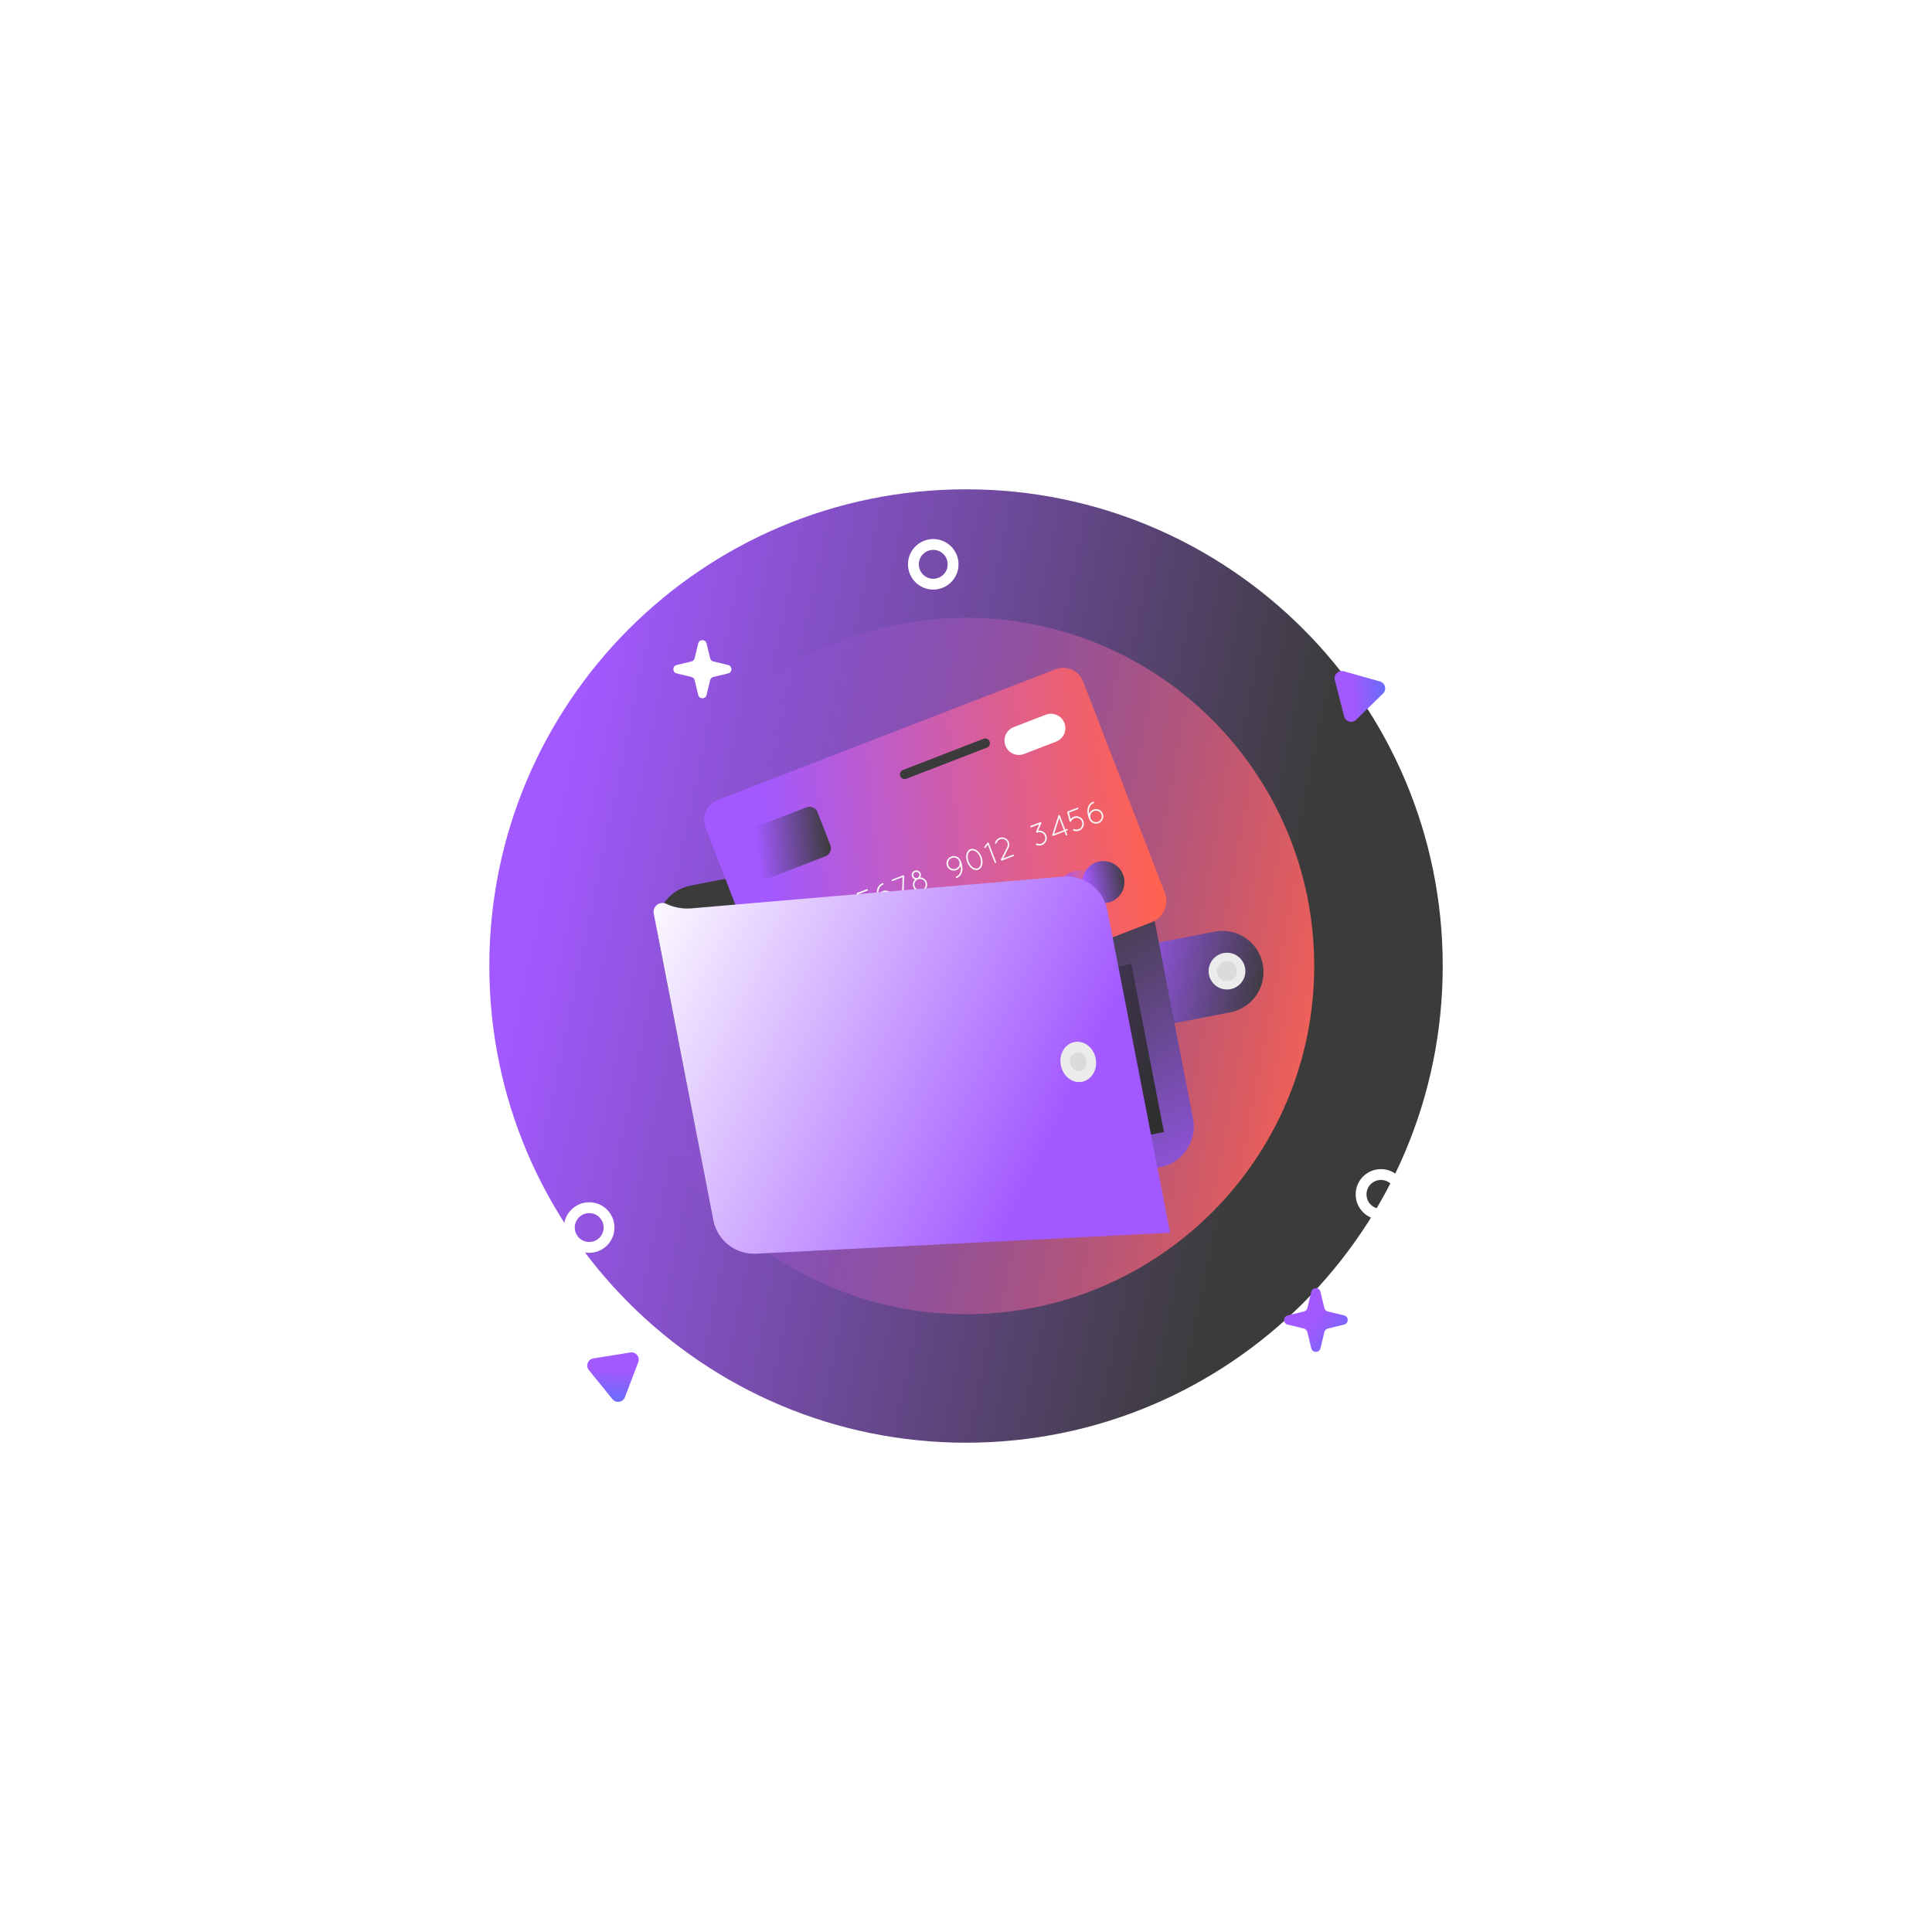 <svg width="169" height="169" viewBox="0 0 169 169" fill="none" xmlns="http://www.w3.org/2000/svg">
<path d="M84.502 126.199C107.531 126.199 126.201 107.529 126.201 84.5C126.201 61.47 107.531 42.801 84.502 42.801C61.472 42.801 42.803 61.47 42.803 84.5C42.803 107.529 61.472 126.199 84.502 126.199Z" fill="url(#paint0_linear_0_1024)"/>
<g filter="url(#filter0_f_0_1024)">
<path d="M84.5 114.959C101.322 114.959 114.959 101.322 114.959 84.5C114.959 67.678 101.322 54.042 84.5 54.042C67.678 54.042 54.042 67.678 54.042 84.5C54.042 101.322 67.678 114.959 84.5 114.959Z" fill="url(#paint1_linear_0_1024)"/>
</g>
<path fill-rule="evenodd" clip-rule="evenodd" d="M81.635 50.627C82.333 50.627 82.898 50.061 82.898 49.363C82.898 48.666 82.333 48.1 81.635 48.1C80.938 48.1 80.372 48.666 80.372 49.363C80.372 50.061 80.938 50.627 81.635 50.627ZM81.635 51.574C82.856 51.574 83.846 50.584 83.846 49.363C83.846 48.142 82.856 47.153 81.635 47.153C80.414 47.153 79.425 48.142 79.425 49.363C79.425 50.584 80.414 51.574 81.635 51.574Z" fill="white"/>
<path fill-rule="evenodd" clip-rule="evenodd" d="M51.54 108.642C52.237 108.642 52.803 108.076 52.803 107.379C52.803 106.681 52.237 106.116 51.54 106.116C50.842 106.116 50.277 106.681 50.277 107.379C50.277 108.076 50.842 108.642 51.54 108.642ZM51.54 109.59C52.761 109.59 53.75 108.6 53.75 107.379C53.75 106.158 52.761 105.168 51.54 105.168C50.319 105.168 49.329 106.158 49.329 107.379C49.329 108.6 50.319 109.59 51.54 109.59Z" fill="white"/>
<path fill-rule="evenodd" clip-rule="evenodd" d="M120.796 105.741C121.494 105.741 122.06 105.176 122.06 104.478C122.06 103.78 121.494 103.215 120.796 103.215C120.099 103.215 119.533 103.78 119.533 104.478C119.533 105.176 120.099 105.741 120.796 105.741ZM120.796 106.689C122.017 106.689 123.007 105.699 123.007 104.478C123.007 103.257 122.017 102.268 120.796 102.268C119.576 102.268 118.586 103.257 118.586 104.478C118.586 105.699 119.576 106.689 120.796 106.689Z" fill="white"/>
<path d="M61.074 56.286C61.167 55.901 61.715 55.901 61.807 56.286L62.12 57.582C62.153 57.719 62.261 57.827 62.398 57.86L63.694 58.172C64.079 58.265 64.079 58.813 63.694 58.906L62.398 59.218C62.261 59.252 62.153 59.359 62.12 59.497L61.807 60.792C61.715 61.177 61.167 61.177 61.074 60.792L60.761 59.497C60.728 59.359 60.621 59.252 60.483 59.218L59.188 58.906C58.803 58.813 58.803 58.265 59.188 58.172L60.483 57.86C60.621 57.827 60.728 57.719 60.761 57.582L61.074 56.286Z" fill="white"/>
<path d="M114.703 112.997C114.805 112.576 115.405 112.576 115.507 112.997L115.85 114.417C115.886 114.568 116.004 114.686 116.155 114.722L117.575 115.065C117.997 115.167 117.997 115.767 117.575 115.869L116.155 116.212C116.004 116.248 115.886 116.366 115.85 116.516L115.507 117.936C115.405 118.358 114.805 118.358 114.703 117.936L114.36 116.516C114.324 116.366 114.206 116.248 114.056 116.212L112.636 115.869C112.214 115.767 112.214 115.167 112.636 115.065L114.056 114.722C114.206 114.686 114.324 114.568 114.36 114.417L114.703 112.997Z" fill="url(#paint2_linear_0_1024)"/>
<path d="M55.141 118.308C55.621 118.231 56.004 118.702 55.831 119.157L54.66 122.223C54.486 122.677 53.886 122.773 53.58 122.395L51.51 119.849C51.203 119.471 51.42 118.904 51.9 118.827L55.141 118.308Z" fill="url(#paint3_linear_0_1024)"/>
<path d="M116.765 59.483C116.645 59.012 117.08 58.588 117.548 58.719L120.707 59.607C121.175 59.739 121.326 60.327 120.978 60.667L118.629 62.959C118.281 63.299 117.696 63.134 117.576 62.663L116.765 59.483Z" fill="url(#paint4_linear_0_1024)"/>
<path d="M106.245 81.494L99.395 82.826C97.445 83.204 96.173 85.092 96.552 87.041C96.93 88.99 98.817 90.262 100.766 89.884L107.617 88.552C109.566 88.173 110.839 86.286 110.46 84.337C110.082 82.388 108.194 81.115 106.245 81.494Z" fill="url(#paint5_linear_0_1024)"/>
<path d="M108.937 85.009C108.972 84.122 108.28 83.375 107.393 83.34C106.506 83.305 105.758 83.997 105.724 84.884C105.689 85.771 106.38 86.519 107.268 86.554C108.155 86.588 108.903 85.897 108.937 85.009Z" fill="#EBEBEB"/>
<path d="M107.498 85.81C107.975 85.717 108.286 85.255 108.194 84.778C108.101 84.301 107.639 83.99 107.162 84.082C106.685 84.175 106.373 84.637 106.466 85.114C106.559 85.591 107.021 85.903 107.498 85.81Z" fill="#DBDBDB"/>
<path d="M95.383 70.667L60.403 77.466C58.437 77.848 57.154 79.752 57.536 81.718L62.262 106.031C62.644 107.997 64.547 109.281 66.513 108.899L101.493 102.1C103.459 101.717 104.742 99.814 104.361 97.848L99.634 73.534C99.252 71.569 97.349 70.285 95.383 70.667Z" fill="url(#paint6_linear_0_1024)"/>
<path d="M94.743 59.611L101.888 78.08C102.288 79.112 101.774 80.273 100.743 80.672L71.451 92.005C70.421 92.404 69.26 91.89 68.86 90.858L61.715 72.388C61.344 71.427 61.82 70.348 62.781 69.977L92.33 58.546C93.292 58.175 94.371 58.652 94.742 59.613L94.743 59.611Z" fill="url(#paint7_linear_0_1024)"/>
<path d="M96.121 77.319C96.487 78.268 96.016 79.336 95.066 79.702C94.117 80.069 93.049 79.597 92.682 78.648C92.316 77.699 92.787 76.631 93.737 76.264C94.686 75.898 95.754 76.369 96.121 77.319Z" fill="url(#paint8_linear_0_1024)"/>
<path d="M98.235 76.499C98.602 77.448 98.13 78.516 97.181 78.883C96.231 79.249 95.164 78.777 94.797 77.828C94.431 76.879 94.902 75.811 95.852 75.444C96.801 75.078 97.869 75.549 98.235 76.499Z" fill="url(#paint9_linear_0_1024)"/>
<path d="M70.545 70.62L65.746 72.477C65.359 72.626 65.166 73.061 65.316 73.448L66.432 76.332C66.582 76.719 67.017 76.912 67.404 76.762L72.203 74.905C72.59 74.756 72.782 74.321 72.632 73.934L71.516 71.05C71.367 70.663 70.932 70.47 70.545 70.62Z" fill="url(#paint10_linear_0_1024)"/>
<path d="M92.387 64.87L89.581 65.955C88.931 66.204 88.202 65.882 87.951 65.233C87.702 64.584 88.024 63.855 88.673 63.604L91.478 62.519C92.128 62.268 92.857 62.592 93.108 63.24C93.358 63.89 93.035 64.619 92.387 64.87Z" fill="white"/>
<path d="M67.985 81.025L67.789 81.272C67.789 81.272 67.773 81.29 67.761 81.295C67.738 81.304 67.712 81.298 67.696 81.285C67.665 81.259 67.661 81.218 67.687 81.191L67.953 80.846C67.975 80.82 68.021 80.814 68.047 80.836C68.061 80.848 68.068 80.862 68.073 80.88L68.713 82.531C68.725 82.564 68.711 82.603 68.674 82.617C68.641 82.629 68.602 82.612 68.589 82.579L67.988 81.023L67.985 81.025Z" fill="#F8F8F8"/>
<path d="M69.132 82.312L69.678 81.228C69.743 81.097 69.749 80.953 69.699 80.824C69.657 80.714 69.573 80.62 69.459 80.562C69.33 80.496 69.183 80.493 69.059 80.543C68.945 80.587 68.85 80.667 68.79 80.782L68.734 80.896C68.719 80.93 68.677 80.945 68.647 80.927C68.612 80.912 68.598 80.87 68.615 80.84L68.671 80.725C68.746 80.581 68.869 80.474 69.011 80.42C69.168 80.359 69.35 80.358 69.518 80.445C69.666 80.519 69.77 80.64 69.823 80.778C69.884 80.937 69.882 81.122 69.799 81.289L69.332 82.218L70.184 81.891C70.216 81.876 70.255 81.892 70.269 81.929C70.282 81.962 70.264 82.002 70.231 82.015L69.229 82.403L69.219 82.407C69.2 82.414 69.18 82.416 69.165 82.407C69.131 82.387 69.116 82.349 69.131 82.314L69.132 82.312Z" fill="#F8F8F8"/>
<path d="M71.129 79.729L70.849 80.387C70.971 80.367 71.1 80.378 71.22 80.432C71.384 80.505 71.505 80.639 71.565 80.796C71.625 80.953 71.627 81.132 71.552 81.297C71.479 81.461 71.346 81.583 71.19 81.645C71.036 81.704 70.857 81.705 70.692 81.631C70.658 81.617 70.641 81.578 70.657 81.541C70.671 81.505 70.711 81.49 70.748 81.506C70.878 81.561 71.018 81.561 71.141 81.514C71.265 81.466 71.371 81.372 71.43 81.242C71.488 81.11 71.486 80.97 71.439 80.846C71.391 80.722 71.297 80.617 71.167 80.562C71.037 80.502 70.896 80.505 70.772 80.552C70.752 80.56 70.73 80.557 70.711 80.547L70.707 80.548C70.671 80.534 70.655 80.492 70.672 80.456L70.941 79.824L70.252 80.089C70.216 80.105 70.176 80.088 70.163 80.052C70.149 80.016 70.166 79.976 70.201 79.963L71.043 79.64C71.079 79.624 71.118 79.641 71.132 79.677C71.136 79.686 71.136 79.698 71.134 79.708C71.134 79.718 71.132 79.726 71.128 79.733L71.129 79.729Z" fill="#F8F8F8"/>
<path d="M73.147 80.461L72.173 80.838L72.165 80.842C72.152 80.847 72.135 80.849 72.121 80.843C72.085 80.834 72.066 80.794 72.08 80.76L72.62 79.062L72.621 79.057C72.634 79.02 72.668 79.003 72.705 79.015C72.718 79.02 72.728 79.03 72.737 79.038C72.739 79.043 72.743 79.045 72.744 79.047L72.747 79.055L73.224 80.288L73.345 80.241C73.381 80.228 73.421 80.245 73.433 80.278C73.446 80.312 73.429 80.351 73.394 80.364L73.273 80.411L73.392 80.72C73.405 80.753 73.387 80.792 73.352 80.805C73.319 80.819 73.28 80.801 73.267 80.767L73.148 80.459L73.147 80.461ZM73.1 80.337L72.692 79.285L72.249 80.668L73.101 80.341L73.1 80.337Z" fill="#F8F8F8"/>
<path d="M75.474 79.782C75.438 79.767 75.422 79.725 75.44 79.692C75.455 79.657 75.496 79.639 75.531 79.656C75.662 79.712 75.802 79.712 75.925 79.664C76.049 79.617 76.151 79.524 76.21 79.392C76.269 79.26 76.267 79.121 76.219 78.998C76.171 78.873 76.077 78.767 75.948 78.709C75.819 78.653 75.677 78.654 75.554 78.701C75.428 78.75 75.325 78.843 75.266 78.975C75.25 79.01 75.209 79.025 75.176 79.01C75.165 79.008 75.157 79.001 75.153 78.995L75.152 78.992C75.152 78.992 75.147 78.988 75.145 78.985C75.14 78.981 75.137 78.973 75.134 78.966C75.133 78.963 75.132 78.957 75.131 78.952L74.937 78.193C74.929 78.173 74.933 78.152 74.944 78.137C74.951 78.123 74.963 78.112 74.98 78.106L75.819 77.784C75.854 77.768 75.894 77.785 75.907 77.821C75.922 77.859 75.904 77.897 75.869 77.91L75.084 78.212L75.227 78.773C75.297 78.683 75.392 78.614 75.501 78.573C75.657 78.512 75.832 78.508 75.999 78.584C76.167 78.656 76.282 78.788 76.344 78.948C76.403 79.102 76.409 79.283 76.333 79.449C76.259 79.611 76.124 79.734 75.969 79.793C75.812 79.853 75.632 79.855 75.469 79.782L75.474 79.782Z" fill="#F8F8F8"/>
<path d="M76.713 77.891C76.752 77.625 76.897 77.384 77.192 77.257C77.224 77.241 77.263 77.259 77.279 77.291C77.293 77.328 77.276 77.367 77.243 77.381C76.995 77.488 76.886 77.679 76.844 77.91C76.823 78.039 76.832 78.181 76.856 78.319C76.917 78.154 77.045 78.013 77.222 77.945C77.554 77.817 77.921 77.981 78.047 78.308C78.174 78.637 78.011 79.004 77.681 79.133C77.359 79.256 77 79.103 76.866 78.789C76.846 78.752 76.831 78.714 76.815 78.672C76.725 78.433 76.673 78.152 76.714 77.891L76.713 77.891ZM76.987 78.731C76.992 78.744 76.999 78.753 77.005 78.762C77.008 78.77 77.01 78.775 77.008 78.782C77.128 78.998 77.395 79.099 77.63 79.009C77.892 78.908 78.021 78.615 77.923 78.358C77.824 78.101 77.531 77.972 77.269 78.073C77.012 78.171 76.883 78.464 76.982 78.721L76.985 78.731L76.987 78.731Z" fill="#F8F8F8"/>
<path d="M78.896 78.563L78.951 76.728L78.08 77.062C78.048 77.076 78.009 77.06 77.996 77.027C77.984 76.993 78.001 76.954 78.034 76.941L78.986 76.576C78.997 76.566 79.009 76.561 79.025 76.561C79.043 76.564 79.062 76.574 79.073 76.587C79.079 76.594 79.083 76.598 79.085 76.605C79.091 76.618 79.091 76.629 79.088 76.642L79.032 78.566C79.031 78.593 79.013 78.618 78.99 78.626C78.98 78.63 78.975 78.632 78.963 78.631C78.926 78.63 78.896 78.597 78.894 78.563L78.896 78.563Z" fill="#F8F8F8"/>
<path d="M80.01 76.163C80.215 76.084 80.45 76.186 80.529 76.391C80.576 76.516 80.557 76.648 80.492 76.754C80.739 76.758 80.97 76.911 81.063 77.153C81.187 77.477 81.028 77.837 80.705 77.963C80.383 78.087 80.021 77.929 79.895 77.606C79.802 77.363 79.87 77.096 80.046 76.927C79.93 76.893 79.828 76.807 79.78 76.682C79.701 76.477 79.8 76.245 80.009 76.165L80.01 76.163ZM80.659 77.837C80.916 77.739 81.038 77.454 80.941 77.2C80.844 76.948 80.561 76.819 80.303 76.918C80.05 77.015 79.925 77.303 80.021 77.555C80.119 77.81 80.405 77.935 80.659 77.837ZM80.253 76.79C80.39 76.734 80.46 76.576 80.407 76.438C80.353 76.299 80.198 76.232 80.059 76.286C79.921 76.339 79.853 76.493 79.906 76.632C79.96 76.77 80.115 76.841 80.254 76.789L80.253 76.79Z" fill="#F8F8F8"/>
<path d="M83.206 74.927C83.514 74.808 83.852 74.939 83.999 75.222C84.004 75.226 84.005 75.229 84.009 75.234C84.031 75.281 84.053 75.332 84.073 75.385C84.165 75.624 84.216 75.909 84.178 76.169C84.137 76.43 83.991 76.677 83.699 76.802L83.696 76.804C83.659 76.818 83.621 76.804 83.608 76.771C83.595 76.734 83.609 76.697 83.645 76.68C83.889 76.573 84.005 76.381 84.043 76.151C84.064 76.019 84.059 75.879 84.032 75.742C83.971 75.907 83.841 76.043 83.661 76.112C83.333 76.238 82.966 76.08 82.837 75.749C82.711 75.421 82.875 75.054 83.202 74.928L83.206 74.927ZM83.904 75.335C83.806 75.078 83.516 74.951 83.253 75.052C82.996 75.151 82.867 75.442 82.965 75.698C83.066 75.96 83.356 76.084 83.614 75.985C83.876 75.884 84.005 75.597 83.903 75.335L83.904 75.335Z" fill="#F8F8F8"/>
<path d="M84.609 75.419C84.516 75.178 84.491 74.934 84.537 74.723C84.586 74.521 84.7 74.35 84.882 74.28C85.064 74.21 85.265 74.26 85.436 74.376C85.609 74.501 85.76 74.696 85.855 74.938C85.948 75.179 85.967 75.425 85.922 75.632C85.874 75.836 85.76 76.008 85.578 76.078C85.396 76.148 85.195 76.099 85.023 75.979C84.85 75.858 84.701 75.66 84.608 75.418L84.609 75.419ZM84.734 75.372C84.819 75.592 84.955 75.768 85.102 75.87C85.248 75.971 85.401 76.002 85.53 75.953C85.659 75.903 85.748 75.777 85.791 75.604C85.829 75.43 85.815 75.208 85.73 74.987C85.646 74.767 85.506 74.592 85.361 74.489C85.211 74.384 85.061 74.357 84.933 74.406C84.804 74.456 84.709 74.578 84.672 74.755C84.633 74.929 84.651 75.15 84.736 75.373L84.734 75.372Z" fill="#F8F8F8"/>
<path d="M86.407 73.899L86.212 74.147C86.212 74.147 86.195 74.165 86.184 74.169C86.16 74.178 86.135 74.172 86.118 74.16C86.087 74.133 86.083 74.093 86.109 74.066L86.375 73.72C86.398 73.694 86.443 73.688 86.469 73.711C86.484 73.722 86.491 73.737 86.496 73.754L87.135 75.405C87.148 75.439 87.134 75.477 87.097 75.491C87.064 75.504 87.025 75.486 87.011 75.453L86.411 73.898L86.407 73.899Z" fill="#F8F8F8"/>
<path d="M87.555 75.185L88.101 74.102C88.165 73.97 88.171 73.826 88.122 73.697C88.079 73.587 87.996 73.493 87.881 73.435C87.753 73.369 87.606 73.367 87.481 73.416C87.368 73.46 87.273 73.542 87.213 73.655L87.157 73.769C87.141 73.803 87.099 73.817 87.07 73.8C87.035 73.785 87.02 73.743 87.038 73.713L87.093 73.598C87.168 73.454 87.292 73.347 87.433 73.291C87.59 73.231 87.772 73.23 87.939 73.317C88.088 73.39 88.192 73.511 88.246 73.65C88.306 73.808 88.304 73.993 88.221 74.161L87.754 75.09L88.606 74.763C88.638 74.748 88.678 74.765 88.691 74.801C88.704 74.834 88.686 74.873 88.653 74.886L87.651 75.275L87.641 75.278C87.622 75.285 87.602 75.287 87.587 75.278C87.552 75.258 87.538 75.22 87.553 75.186L87.555 75.185Z" fill="#F8F8F8"/>
<path d="M91.09 72.007L90.809 72.665C90.932 72.645 91.061 72.656 91.181 72.71C91.345 72.783 91.466 72.917 91.526 73.074C91.586 73.231 91.588 73.41 91.513 73.575C91.44 73.739 91.307 73.861 91.152 73.922C90.999 73.981 90.817 73.984 90.653 73.909C90.619 73.895 90.602 73.856 90.618 73.819C90.632 73.785 90.671 73.768 90.708 73.784C90.839 73.84 90.979 73.84 91.102 73.792C91.226 73.745 91.332 73.65 91.391 73.521C91.449 73.389 91.447 73.248 91.4 73.124C91.352 73.001 91.258 72.895 91.127 72.84C90.998 72.781 90.856 72.783 90.733 72.831C90.713 72.838 90.691 72.835 90.672 72.825L90.668 72.826C90.632 72.812 90.616 72.77 90.633 72.734L90.902 72.103L90.212 72.368C90.176 72.383 90.137 72.366 90.123 72.331C90.11 72.294 90.127 72.254 90.162 72.241L91.003 71.918C91.04 71.902 91.079 71.92 91.092 71.955C91.096 71.965 91.097 71.976 91.095 71.986C91.095 71.996 91.092 72.004 91.089 72.011L91.09 72.007Z" fill="#F8F8F8"/>
<path d="M93.108 72.739L92.133 73.113L92.13 73.116L92.126 73.118C92.112 73.123 92.097 73.127 92.082 73.119C92.046 73.11 92.027 73.07 92.041 73.036L92.581 71.338L92.582 71.333C92.595 71.296 92.629 71.279 92.666 71.292C92.679 71.296 92.689 71.306 92.698 71.314C92.699 71.319 92.703 71.322 92.705 71.323L92.708 71.331L93.185 72.564L93.305 72.518C93.342 72.504 93.382 72.521 93.394 72.554C93.407 72.588 93.389 72.627 93.354 72.641L93.234 72.687L93.353 72.996C93.365 73.029 93.348 73.068 93.313 73.082C93.28 73.095 93.24 73.077 93.227 73.043L93.109 72.735L93.108 72.739ZM93.061 72.615L92.653 71.563L92.211 72.945L93.062 72.619L93.061 72.615Z" fill="#F8F8F8"/>
<path d="M93.897 72.654C93.86 72.64 93.844 72.598 93.862 72.564C93.877 72.53 93.919 72.513 93.954 72.529C94.084 72.584 94.224 72.584 94.348 72.537C94.471 72.489 94.573 72.397 94.632 72.265C94.691 72.133 94.689 71.994 94.642 71.87C94.593 71.745 94.499 71.639 94.37 71.582C94.241 71.524 94.1 71.526 93.976 71.574C93.851 71.622 93.747 71.716 93.688 71.847C93.673 71.882 93.632 71.9 93.598 71.882C93.588 71.88 93.58 71.874 93.576 71.868L93.574 71.864C93.574 71.864 93.569 71.861 93.568 71.857C93.562 71.853 93.559 71.845 93.557 71.839C93.555 71.835 93.555 71.829 93.553 71.824L93.359 71.066C93.352 71.045 93.356 71.025 93.367 71.009C93.373 70.995 93.386 70.984 93.403 70.978L94.241 70.656C94.277 70.641 94.316 70.658 94.329 70.693C94.344 70.732 94.326 70.769 94.291 70.782L93.506 71.084L93.649 71.646C93.721 71.557 93.814 71.487 93.923 71.445C94.08 71.385 94.254 71.381 94.422 71.457C94.589 71.529 94.705 71.66 94.766 71.82C94.825 71.974 94.832 72.156 94.755 72.321C94.682 72.483 94.547 72.606 94.391 72.666C94.234 72.726 94.055 72.728 93.891 72.655L93.897 72.654Z" fill="#F8F8F8"/>
<path d="M95.133 70.764C95.173 70.498 95.317 70.254 95.612 70.13C95.644 70.114 95.684 70.131 95.7 70.163C95.714 70.2 95.696 70.239 95.664 70.254C95.416 70.362 95.307 70.552 95.265 70.782C95.243 70.911 95.252 71.053 95.276 71.192C95.338 71.026 95.465 70.885 95.642 70.818C95.975 70.69 96.342 70.853 96.468 71.18C96.594 71.51 96.432 71.876 96.102 72.005C95.78 72.129 95.421 71.976 95.286 71.661C95.266 71.625 95.252 71.586 95.236 71.545C95.146 71.305 95.093 71.024 95.135 70.763L95.133 70.764ZM95.408 71.603C95.413 71.616 95.42 71.625 95.425 71.635C95.429 71.643 95.431 71.648 95.429 71.654C95.549 71.871 95.815 71.971 96.051 71.881C96.313 71.78 96.442 71.488 96.343 71.231C96.245 70.973 95.952 70.844 95.689 70.945C95.432 71.044 95.303 71.337 95.402 71.594L95.406 71.604L95.408 71.603Z" fill="#F8F8F8"/>
<path d="M85.716 79.57L70.031 85.638L70.329 86.409L86.014 80.341L85.716 79.57Z" fill="url(#paint11_linear_0_1024)"/>
<path d="M81.798 83.055L70.693 87.352L70.991 88.123L82.096 83.826L81.798 83.055Z" fill="url(#paint12_linear_0_1024)"/>
<path d="M86.033 64.626L78.981 67.354C78.769 67.436 78.663 67.675 78.745 67.888C78.827 68.101 79.067 68.207 79.28 68.124L86.331 65.397C86.543 65.314 86.649 65.075 86.567 64.862C86.484 64.649 86.245 64.543 86.033 64.626Z" fill="#3B3B3B"/>
<path d="M98.955 84.313L62.204 91.457L65.064 106.17L101.815 99.026L98.955 84.313Z" fill="url(#paint13_linear_0_1024)"/>
<path opacity="0.2" d="M98.955 84.313L62.204 91.457L65.064 106.17L101.815 99.026L98.955 84.313Z" fill="black"/>
<path d="M102.349 107.833L66.141 109.665C64.338 109.756 62.743 108.507 62.398 106.735L57.186 79.921C57.063 79.288 57.714 78.785 58.295 79.064C58.97 79.386 59.72 79.522 60.467 79.46L92.994 76.677C94.841 76.519 96.509 77.779 96.862 79.598L102.35 107.83C102.35 107.831 102.35 107.832 102.349 107.833Z" fill="url(#paint14_linear_0_1024)"/>
<path d="M94.658 94.627C95.501 94.463 96.033 93.552 95.846 92.592C95.66 91.632 94.825 90.987 93.983 91.151C93.14 91.314 92.608 92.225 92.795 93.186C92.981 94.145 93.816 94.791 94.658 94.627Z" fill="#EBEBEB"/>
<path d="M95.03 92.751C95.116 93.197 94.869 93.62 94.478 93.696C94.086 93.772 93.698 93.472 93.611 93.026C93.525 92.581 93.772 92.157 94.163 92.081C94.555 92.005 94.943 92.305 95.03 92.751Z" fill="#DBDBDB"/>
<defs>
<filter id="filter0_f_0_1024" x="0" y="0" width="169" height="169" filterUnits="userSpaceOnUse" color-interpolation-filters="sRGB">
<feFlood flood-opacity="0" result="BackgroundImageFix"/>
<feBlend mode="normal" in="SourceGraphic" in2="BackgroundImageFix" result="shape"/>
<feGaussianBlur stdDeviation="27" result="effect1_foregroundBlur_0_1024"/>
</filter>
<linearGradient id="paint0_linear_0_1024" x1="54.436" y1="42.801" x2="118.087" y2="56.05" gradientUnits="userSpaceOnUse">
<stop stop-color="#A259FF"/>
<stop offset="1" stop-color="#3B3B3B"/>
</linearGradient>
<linearGradient id="paint1_linear_0_1024" x1="63.905" y1="54.042" x2="122.812" y2="65.403" gradientUnits="userSpaceOnUse">
<stop stop-color="#A259FF" stop-opacity="0"/>
<stop offset="1" stop-color="#FF6250"/>
</linearGradient>
<linearGradient id="paint2_linear_0_1024" x1="116.296" y1="113.919" x2="121.637" y2="118.114" gradientUnits="userSpaceOnUse">
<stop stop-color="#A259FF"/>
<stop offset="1" stop-color="#377DF7"/>
</linearGradient>
<linearGradient id="paint3_linear_0_1024" x1="55.636" y1="119.863" x2="55.458" y2="125.177" gradientUnits="userSpaceOnUse">
<stop stop-color="#A259FF"/>
<stop offset="1" stop-color="#377DF7"/>
</linearGradient>
<linearGradient id="paint4_linear_0_1024" x1="118.269" y1="58.849" x2="123.577" y2="58.545" gradientUnits="userSpaceOnUse">
<stop stop-color="#A259FF"/>
<stop offset="1" stop-color="#377DF7"/>
</linearGradient>
<linearGradient id="paint5_linear_0_1024" x1="98.117" y1="83.074" x2="111.208" y2="85.337" gradientUnits="userSpaceOnUse">
<stop stop-color="#A259FF"/>
<stop offset="1" stop-color="#3B3B3B"/>
</linearGradient>
<linearGradient id="paint6_linear_0_1024" x1="89.504" y1="116.009" x2="75.363" y2="88.239" gradientUnits="userSpaceOnUse">
<stop stop-color="#A259FF"/>
<stop offset="1" stop-color="#3B3B3B"/>
</linearGradient>
<linearGradient id="paint7_linear_0_1024" x1="66.376" y1="68.509" x2="100.432" y2="65.567" gradientUnits="userSpaceOnUse">
<stop stop-color="#A259FF"/>
<stop offset="1" stop-color="#FF6250"/>
</linearGradient>
<linearGradient id="paint8_linear_0_1024" x1="92.577" y1="76.709" x2="96.152" y2="76.074" gradientUnits="userSpaceOnUse">
<stop stop-color="#A259FF"/>
<stop offset="1" stop-color="#FF6250"/>
</linearGradient>
<linearGradient id="paint9_linear_0_1024" x1="94.692" y1="75.889" x2="98.266" y2="75.254" gradientUnits="userSpaceOnUse">
<stop stop-color="#A259FF"/>
<stop offset="1" stop-color="#3B3B3B"/>
</linearGradient>
<linearGradient id="paint10_linear_0_1024" x1="66.049" y1="72.359" x2="72.442" y2="71.737" gradientUnits="userSpaceOnUse">
<stop stop-color="#A259FF"/>
<stop offset="1" stop-color="#3B3B3B"/>
</linearGradient>
<linearGradient id="paint11_linear_0_1024" x1="72.57" y1="84.656" x2="74.985" y2="88.049" gradientUnits="userSpaceOnUse">
<stop stop-color="#A259FF"/>
<stop offset="1" stop-color="#FF6250"/>
</linearGradient>
<linearGradient id="paint12_linear_0_1024" x1="72.491" y1="86.656" x2="75.141" y2="89.711" gradientUnits="userSpaceOnUse">
<stop stop-color="#A259FF"/>
<stop offset="1" stop-color="#FF6250"/>
</linearGradient>
<linearGradient id="paint13_linear_0_1024" x1="68.154" y1="90.301" x2="100.873" y2="98.897" gradientUnits="userSpaceOnUse">
<stop stop-color="#A259FF"/>
<stop offset="1" stop-color="#3B3B3B"/>
</linearGradient>
<linearGradient id="paint14_linear_0_1024" x1="92.585" y1="98.901" x2="35.906" y2="71.699" gradientUnits="userSpaceOnUse">
<stop stop-color="#A259FF"/>
<stop offset="0.667" stop-color="white"/>
</linearGradient>
</defs>
</svg>
